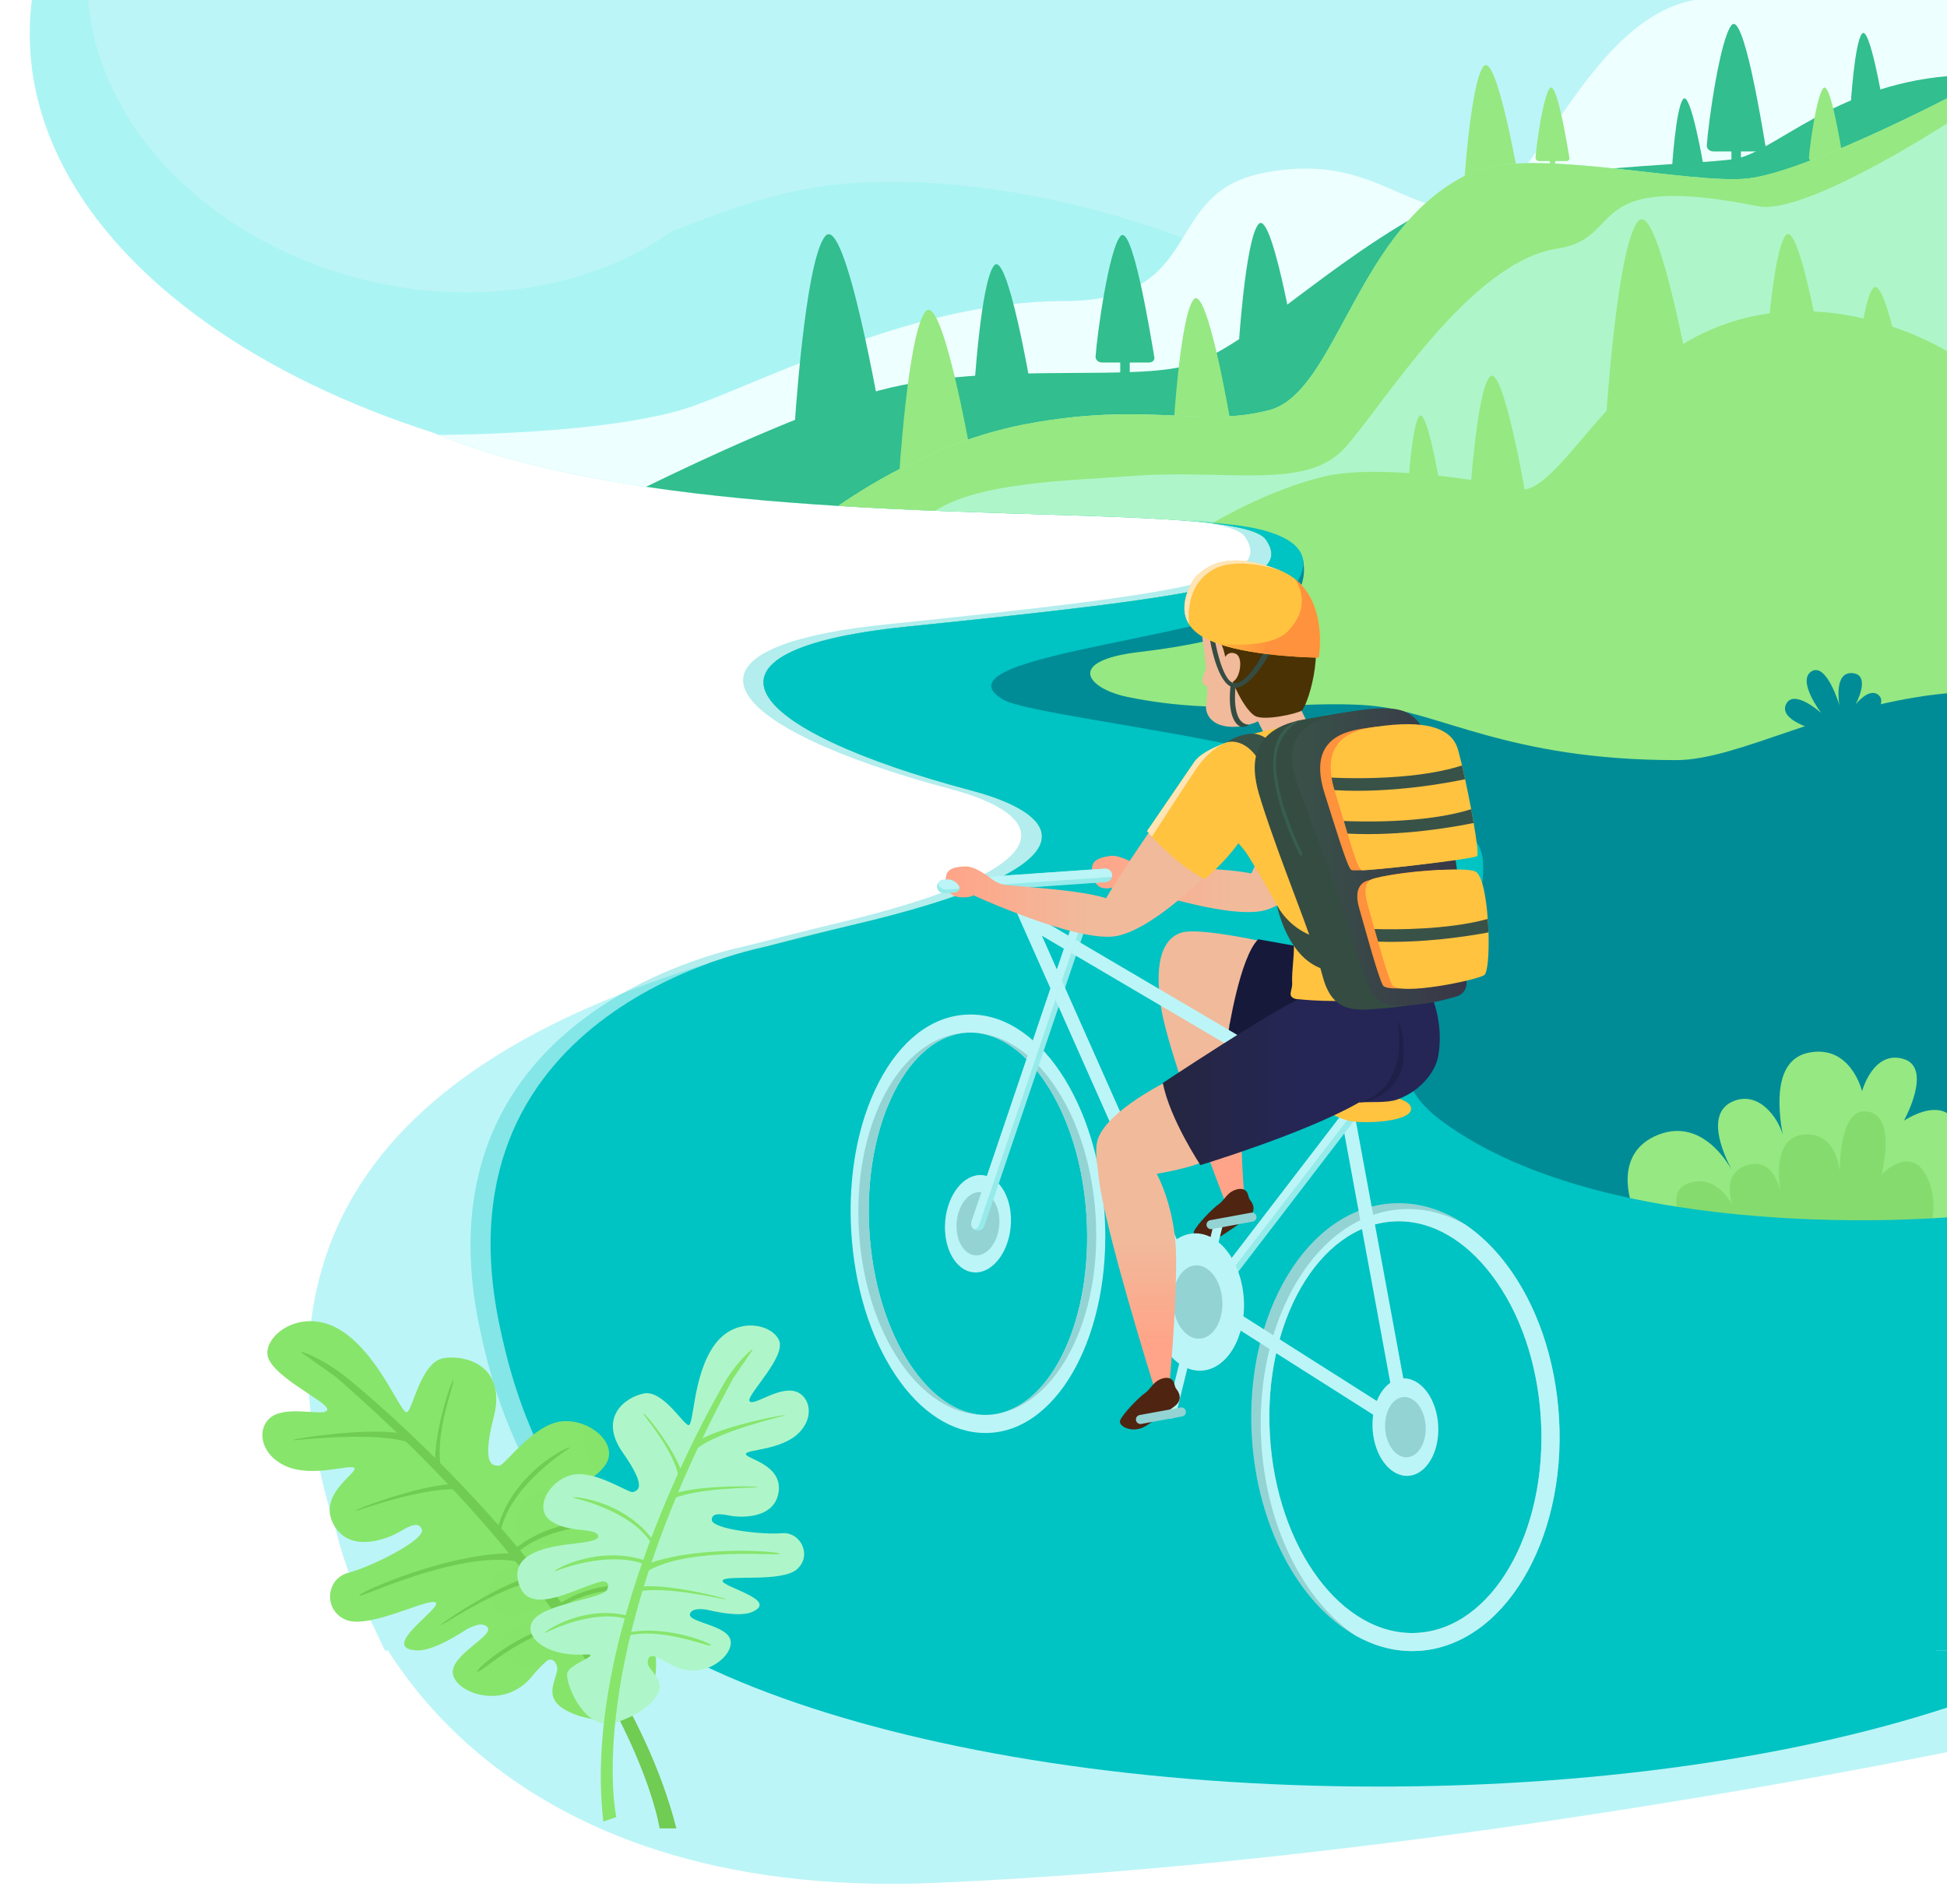<svg width="778" height="761" viewBox="0 0 778 761" fill="none" xmlns="http://www.w3.org/2000/svg">
<rect x="0" y="0" width="778" height="761" fill="#333333" stroke="none"/>
<g clip-path="url(#clip0)">
<path d="M1152.1 -60.7H-705.457V812.707H1152.1V-60.7Z" fill="white"/>
<path d="M863.896 -9H-332.161V761.092H863.896V-9Z" fill="white"/>
<path d="M373.768 752.442C198.095 759.941 139.564 654.51 132.26 600.856V590.309L286.106 452.006H466.69L738.445 600.856L828.301 689.542C749.982 707.384 549.442 744.941 373.768 752.442Z" fill="#BCF5F7"/>
<path d="M550.911 713.957C737.046 713.957 887.938 659.834 887.938 593.071C887.938 526.307 737.046 472.184 550.911 472.184C364.774 472.184 213.879 526.307 213.879 593.071C213.879 659.834 364.774 713.957 550.911 713.957Z" fill="#00C3C3"/>
<path d="M320.965 195C491.664 195 630.044 113.74 630.044 13.5C630.044 -86.74 491.664 -168 320.965 -168C150.265 -168 11.886 -86.74 11.886 13.5C11.886 113.74 150.265 195 320.965 195Z" fill="#ABF4F4"/>
<path d="M778.023 -0.72V659.632H153.843C68.284 484.387 178.137 417.534 283.085 384.963C302.536 378.92 321.823 374.052 339.675 369.899C439.185 346.722 426.013 325.953 388.405 315.969C313.842 296.181 283.044 271.722 322.049 258.12C331.343 254.874 344.598 252.253 362.161 250.453C484.365 237.92 517.421 232.625 505.868 215.689C503.734 212.57 496.122 210.555 484.408 209.146H484.365C456.03 205.759 403.771 205.956 347.203 202.889C317.76 201.302 287.168 198.842 258.176 194.528C227.77 190.017 199.106 183.474 175.387 173.795C25.257 112.592 95.531 -0.72 95.531 -0.72H778.023Z" fill="#BCF5F7"/>
<path d="M487.608 101.29L347.203 202.889C317.76 201.302 287.168 198.842 258.176 194.528C227.77 190.017 199.106 183.474 175.387 173.795C25.257 112.592 95.531 -0.72 95.531 -0.72H126.555C119.209 31.084 117.977 78.345 167.283 96.548C244.532 125.072 272.395 75.154 347.368 72.766C422.36 70.394 487.608 101.29 487.608 101.29Z" fill="#ABF4F4"/>
<path d="M191.954 110C260.994 110 316.961 69.482 316.961 19.5C316.961 -30.482 260.994 -71 191.954 -71C122.914 -71 66.947 -30.482 66.947 19.5C66.947 69.482 122.914 110 191.954 110Z" fill="#BCF5F7"/>
<path d="M778.022 -0.72V216.687L322.049 258.12C331.342 254.874 344.598 252.253 362.161 250.453C484.365 237.92 517.419 232.625 505.868 215.689C503.735 212.57 496.122 210.555 484.407 209.146H484.365C441.299 203.994 342.936 207.115 258.176 194.528C227.77 190.017 199.105 183.474 175.387 173.795C175.387 173.795 245.846 173.795 278.017 161.904C310.188 150.031 367.865 120.311 425.211 120.311C482.539 120.311 463.376 77.525 504.412 69.2C545.467 60.892 559.236 83.462 585.867 84.656C612.479 85.85 634.371 -0.72 684.99 -0.72H778.022Z" fill="#EEFFFF"/>
<path d="M778.023 30.443V574.898C757.517 571.492 710.267 563.684 655.135 554.414C534.942 534.25 377.222 507.295 377.222 504.746C377.222 503.944 372.298 497.223 364.357 486.937C349.234 467.344 323.197 434.773 299.582 405.446C293.879 398.351 288.317 391.452 283.085 384.963C284.726 384.446 286.369 383.946 288.011 383.465C305.778 378.099 323.341 373.696 339.674 369.899C439.186 346.721 426.013 325.953 388.403 315.969C296.072 291.456 270.856 259.812 362.161 250.453C484.365 237.92 517.42 232.625 505.868 215.689C503.734 212.57 496.122 210.555 484.408 209.147H484.365C454 205.509 396.139 205.992 334.934 202.176C309.349 200.589 283.168 198.237 258.176 194.528C281.813 182.993 319.586 165.505 347.367 157.162C390.887 144.076 447.762 152.401 472.672 146.465C497.578 140.511 529.224 104.861 575.568 81.091C604.073 66.471 676.782 66.152 693.197 63.513C708.421 61.088 733.066 34.311 778.023 30.443Z" fill="#32BE8E"/>
<path d="M317.371 172.457C317.371 172.457 321.475 104.712 329.681 94.461C337.887 84.211 352.252 168.891 352.252 168.891" fill="#32BE8E"/>
<path d="M389.184 156.858C389.184 156.858 391.849 112.815 397.186 106.151C402.521 99.486 411.859 154.54 411.859 154.54" fill="#32BE8E"/>
<path d="M494.804 140.368C494.804 140.368 497.468 96.325 502.806 89.66C508.142 82.995 517.479 138.05 517.479 138.05" fill="#32BE8E"/>
<path d="M584.767 77.267C584.767 77.267 587.435 33.224 592.772 26.56C598.106 19.895 607.444 74.95 607.444 74.95" fill="#96E882"/>
<path d="M468.927 170.417C468.927 170.417 471.594 126.373 476.931 119.71C482.265 113.044 491.603 168.099 491.603 168.099" fill="#96E882"/>
<path d="M359.175 191.635C359.175 191.635 362.707 133.355 369.767 124.535C376.827 115.716 389.184 188.566 389.184 188.566" fill="#96E882"/>
<path d="M668.044 68.166C668.044 68.166 669.544 43.369 672.549 39.619C675.552 35.866 680.809 66.861 680.809 66.861" fill="#32BE8E"/>
<path d="M739.511 42.019C739.511 42.019 741.013 17.222 744.018 13.472C747.024 9.719 752.276 40.714 752.276 40.714" fill="#32BE8E"/>
<path d="M447.633 94.461C443.051 100.184 438.431 133.16 437.783 142.456C437.69 143.772 438.896 144.869 440.411 144.869H447.633V150.135H451.438V144.869H459.205C460.479 144.869 461.457 143.895 461.27 142.802C459.534 132.587 452.358 88.559 447.633 94.461Z" fill="#32BE8E"/>
<path d="M619.27 35.277C616.625 38.58 613.958 57.617 613.583 62.984C613.531 63.744 614.225 64.377 615.101 64.377H619.27V67.418H621.466V64.377H625.951C626.684 64.377 627.249 63.815 627.142 63.182C626.141 57.287 621.998 31.87 619.27 35.277Z" fill="#96E882"/>
<path d="M728.528 35.277C725.882 38.58 723.217 57.617 722.841 62.984C722.789 63.744 723.485 64.377 724.359 64.377H728.528V67.418H730.727V64.377H735.211C735.945 64.377 736.507 63.815 736.403 63.182C735.394 57.287 731.254 31.87 728.528 35.277Z" fill="#96E882"/>
<path d="M691.859 10.102C687.276 15.824 682.656 48.8 682.008 58.097C681.916 59.411 683.119 60.508 684.637 60.508H691.859V65.775H695.664V60.508H703.431C704.704 60.508 705.683 59.536 705.496 58.441C703.76 48.228 696.584 4.199 691.859 10.102Z" fill="#32BE8E"/>
<path d="M778.023 39.303V582.937L655.135 554.414L574.029 535.588L364.358 486.937L340.166 481.321C340.166 481.321 319.176 442.474 299.582 405.447C295.602 397.941 291.682 390.49 288.011 383.465C305.778 378.099 323.341 373.695 339.674 369.899C439.186 346.722 426.013 325.953 388.403 315.969C296.072 291.456 270.856 259.812 362.161 250.453C396.877 246.888 424.392 243.928 445.73 241.094H445.752C499.549 233.98 514.137 227.812 505.869 215.689C503.734 212.57 496.122 210.555 484.408 209.146H484.365C460.545 206.295 419.776 205.974 373.754 204.137C361.135 203.62 348.106 202.996 334.934 202.176C348.866 192.532 377.037 175.559 410.727 169.338C458.943 160.424 479.811 171.032 507.181 163.901C534.53 156.768 542.371 88.81 588.863 68.612C611.885 58.61 675.859 73.96 698.716 71.286C721.573 68.612 778.023 39.303 778.023 39.303Z" fill="#AEF6C9"/>
<path d="M778.022 140.368V347.049L408.675 303.763C408.675 303.763 444.747 241.219 445.73 241.094H445.751C499.549 233.98 514.137 227.812 505.868 215.689C503.734 212.57 496.122 210.555 484.406 209.147C484.406 209.147 505.754 196.078 529.047 190.433C549.469 185.484 591.273 191.471 606.416 195.411C621.539 199.351 641.36 151.693 680.804 133.022C729.625 109.913 778.022 140.368 778.022 140.368Z" fill="#96E882"/>
<path d="M778.023 277.052V498.114L776.658 498.06L776.004 498.026L661.886 493.443L488.695 486.472L413.805 321.14L394.313 288.854L372.257 263.966L507.837 229.649C507.837 229.649 519.329 216.242 520.724 223.997C525.381 250.008 481.184 257.46 455.189 260.561C425.214 264.128 434.672 275.268 450.593 278.532C489.721 286.554 519.103 279.602 547.15 281.936C575.177 284.272 602.241 303.758 669.825 303.758C694.961 303.758 731.323 281.385 778.023 277.052Z" fill="#008C97"/>
<path d="M778.023 39.303V49.299C778.023 49.299 721.36 86.168 702.593 82.428C631.039 68.166 650.358 95.055 622.359 99.32C587.236 104.668 552.976 161.722 537.423 178.943C521.87 196.183 490.745 187.269 451.926 190.245C427.776 192.081 391.501 192.532 373.754 204.137C361.136 203.62 348.106 202.996 334.934 202.175C348.866 192.532 377.037 175.559 410.727 169.338C458.943 160.424 479.811 171.032 507.181 163.9C534.53 156.768 542.371 88.81 588.863 68.612C611.885 58.61 675.859 73.96 698.716 71.286C721.573 68.612 778.023 39.303 778.023 39.303Z" fill="#96E882"/>
<path d="M778.023 444.828V495.957C777.3 497.151 776.784 497.864 776.658 498.06C776.646 498.096 776.623 498.114 776.623 498.114L776.004 498.026L652.203 481.766C652.203 481.766 643.954 460.873 662.585 453.492C680.189 446.52 690.755 465.33 691.903 467.433C690.941 465.205 679.542 444.916 693.105 439.871C702.932 436.216 710.473 446.592 712.36 453.492C710.247 441.672 708.996 423.558 722.599 420.706C739.522 417.158 744.064 436.074 744.064 436.074C744.064 436.074 748.468 419.637 760.533 423.149C772.335 426.589 761.198 447.147 760.808 447.788C761.347 447.646 771.211 440.781 778.023 444.828Z" fill="#96E882"/>
<path d="M674.817 493.342C674.817 493.342 663.453 476.79 674.817 472.815C686.179 468.841 692.335 481.766 692.335 481.766C692.335 481.766 687.129 468.53 698.71 465.454C710.288 462.379 712.084 479.399 712.084 479.399C712.084 479.399 706.184 455.525 720.033 453.493C733.88 451.46 735.164 468.172 735.164 468.172C735.164 468.172 734.706 444.113 744.913 444.113C758.503 444.113 751.84 469.385 751.84 469.385C751.84 469.385 763.916 456.581 770.304 471.026C776.681 485.474 767.736 499.737 767.736 499.737" fill="#86DB6E"/>
<path d="M587.168 201.403C587.168 201.403 589.835 157.36 595.171 150.696C600.506 144.03 609.843 199.085 609.843 199.085" fill="#96E882"/>
<path d="M705.518 144.782C705.518 144.782 708.186 100.739 713.522 94.076C718.858 87.41 728.195 142.465 728.195 142.465" fill="#96E882"/>
<path d="M740.394 166.001C740.394 166.001 743.067 121.958 748.399 115.294C753.744 108.628 763.08 163.684 763.08 163.684" fill="#96E882"/>
<path d="M562.688 194.385C562.688 194.385 564.165 170.002 567.12 166.312C570.075 162.621 575.244 193.103 575.244 193.103" fill="#96E882"/>
<path d="M641.54 170.417C641.54 170.417 645.848 99.293 654.464 88.531C663.081 77.77 678.16 166.674 678.16 166.674" fill="#96E882"/>
<path d="M778.023 486.473V659.632H254.996L215.827 578.981C207.99 562.846 202.904 545.858 199.393 528.599C173.746 402.581 303.809 378.9 306.864 378.099C308.342 377.689 333.867 371.252 339.674 369.899C439.186 346.722 426.011 325.953 388.403 315.969C296.073 291.456 270.856 259.812 362.161 250.453C484.365 237.92 517.42 232.625 505.868 215.689C503.735 212.57 496.122 210.555 484.406 209.146C486.275 209.164 532.932 210.449 517.769 233.552C504.021 254.446 369.446 260.865 400.816 279.565C416.369 288.854 590.033 301.992 592.597 344.333C595.161 386.675 534.512 417.23 576.162 448.019C643.954 498.114 778.023 486.473 778.023 486.473Z" fill="#00C3C3"/>
<path opacity="0.3" d="M769.355 486.875V661H246.903L207.778 579.899C199.948 563.674 194.869 546.591 191.36 529.236C165.741 402.514 295.66 378.701 298.716 377.896C300.19 377.484 325.687 371.011 331.487 369.65C430.891 346.344 417.733 325.459 380.164 315.419C287.934 290.769 262.746 258.949 353.95 249.538C476.021 236.935 509.039 231.61 497.501 214.58C495.37 211.443 487.765 209.417 476.062 208C477.927 208.018 524.535 209.31 509.389 232.542C495.656 253.553 361.226 260.008 392.564 278.812C408.1 288.153 581.573 301.364 584.135 343.941C586.696 386.52 526.113 417.245 567.719 448.206C635.436 498.581 769.355 486.875 769.355 486.875Z" fill="#00C3C3"/>
<path d="M724.993 291.509C724.993 291.509 710.576 287.718 713.707 281.387C716.829 275.077 727.727 284.92 727.727 284.92C727.727 284.92 717.854 271.958 723.88 268.281C729.912 264.603 735.038 281.875 735.038 281.875C735.038 281.875 732.492 268.388 740.165 268.998C747.986 269.619 741.449 281.54 741.449 281.54C741.449 281.54 746.45 275.074 750.166 277.418C755.223 280.602 746.45 288.854 746.45 288.854" fill="#008C97"/>
<path d="M494.826 284.683C494.826 284.683 485.911 281.146 488.563 277.302C491.207 273.469 497.251 280.64 497.251 280.64C497.251 280.64 492.18 271.534 496.437 269.62C500.692 267.705 502.268 279.229 502.268 279.229C502.268 279.229 501.976 270.342 506.865 271.315C511.847 272.307 506.437 279.497 506.437 279.497C506.437 279.497 510.312 275.708 512.473 277.5C515.411 279.937 508.929 284.593 508.929 284.593" fill="#008C97"/>
<g opacity="0.32">
<g opacity="0.32">
<g opacity="0.32">
<g opacity="0.32">
<g opacity="0.32">
<g opacity="0.32">
<path opacity="0.32" d="M422.012 504.388C394.187 485.348 371.983 490.074 389.642 525.194C403.41 552.579 470.605 628.635 527.368 659.632H778.023C778.023 659.632 585.86 616.512 422.012 504.388Z" fill="url(#paint0_linear)"/>
</g>
</g>
</g>
</g>
</g>
</g>
<g opacity="0.2">
<g opacity="0.2">
<g opacity="0.2">
<g opacity="0.2">
<g opacity="0.2">
<g opacity="0.2">
<path opacity="0.2" d="M778.023 486.472V615.769C687.73 596.907 627.135 536.961 616.191 512.578C602.787 482.715 485.576 423.808 490.234 392.183C494.891 360.557 550.927 381.469 552.752 352.82C554.579 324.188 438.939 334.457 435.388 319.535C431.84 304.614 448.93 310.853 447.147 296.519C445.361 282.186 377.118 288.104 374.184 276.303C371.229 264.501 384.053 262.487 404.059 261.15C424.063 259.812 446.849 247.228 468.935 246.138C512.289 244 520.374 225.066 520.539 223.053C521.236 225.923 520.498 229.38 517.77 233.553C504.022 254.446 369.446 260.865 400.816 279.566C416.369 288.854 590.033 301.992 592.597 344.334C595.161 386.675 534.51 417.23 576.162 448.019C643.954 498.114 778.023 486.472 778.023 486.472Z" fill="url(#paint1_linear)"/>
</g>
</g>
</g>
</g>
</g>
</g>
<path d="M531.633 688C666.504 688 775.839 673.225 775.839 655C775.839 636.775 666.504 622 531.633 622C396.762 622 287.428 636.775 287.428 655C287.428 673.225 396.762 688 531.633 688Z" fill="#00C3C3"/>
<path d="M260.842 657.269C262.193 659.273 262.806 666.487 261.235 673.385C259.618 672.985 257.96 672.331 256.324 671.36C253.857 669.905 251.675 668.85 249.624 668.091C249.296 668.028 247.222 667.732 247.265 670.726C247.31 673.996 255.145 677.731 250.735 684.206C249.907 685.409 248.882 686.549 247.725 687.561C242.094 688.004 231.117 687.139 224.416 682.372C218.742 678.342 221.012 673.302 222.147 669.441C222.365 668.723 222.54 668.048 222.626 667.416C222.715 666.762 222.691 666.171 222.495 665.643C221.231 662.205 219.005 663.386 218.677 663.598C217.455 664.631 216.209 665.812 214.944 667.183C214.137 668.048 213.309 668.998 212.477 670.032C201.478 683.447 182.513 676.803 181.008 669.103C179.502 661.403 197.66 653.768 194.779 650.265C193.013 648.135 189.215 649.633 186.507 651.109C185.503 651.763 184.522 652.375 183.56 652.966C183.54 652.987 183.496 653.008 183.496 653.008V652.987C176.752 657.1 170.599 659.822 166.255 659.526C151.305 658.556 176.622 642.65 174.133 640.436C171.624 638.22 147.573 651.152 138.342 647.375C129.088 643.6 130.18 630.859 139.149 628.538C148.141 626.239 170.14 615.333 168.569 611.135C166.996 606.916 161.147 611.494 158.289 612.886C158.289 612.886 141.157 622.126 133.671 609.869C126.208 597.593 142.86 588.753 141.637 586.729C140.416 584.704 124.658 590.949 113.701 585.653C102.747 580.38 102.484 568.672 110.035 565.317C117.587 561.964 130.9 566.416 130.769 563.124C130.615 559.854 106.566 549.223 106.806 540.553C107.067 531.883 122.54 521.99 137.512 532.495C152.483 542.98 160.406 565.845 162.74 564.284C165.076 562.723 168.306 544.054 177.451 542.704C186.617 541.354 202.461 546.08 197.29 566.289C192.116 586.517 197.31 585.695 199.493 585.716C201.698 585.716 213.09 569.073 224.505 567.997C228.214 567.639 231.946 568.503 235.11 570.085C241.722 573.419 245.826 579.979 241.789 585.59C240.893 586.834 239.868 587.932 238.754 588.88C234.608 592.55 229.348 594.47 226.054 596.347C224.394 597.297 223.237 598.247 222.955 599.407C222.256 602.36 228.498 601.116 234.652 599.723C236.987 599.196 239.301 598.647 241.221 598.31C241.875 598.183 242.64 598.056 243.491 597.909C251.697 596.539 267.606 594.997 267.366 610.396C267.104 625.817 240.13 619.699 228.868 621.345C228.826 621.345 224.94 622.673 228.28 625.859C231.619 629.086 255.276 622.885 265.381 626.872C275.463 630.859 269.702 645.582 250.126 651.573C249.557 651.742 249.033 651.89 248.489 652.059C248.467 652.059 248.467 652.059 248.444 652.08C242.748 654.485 258.222 653.43 260.842 657.269Z" fill="#87E56C"/>
<path d="M138.26 550.294C138.26 550.294 246.382 636.431 270.26 730.651H263.568C263.568 730.651 252.473 653.304 134.26 550.294C134.26 550.294 125.258 543.877 120.755 540.712C118.337 539.013 128.531 542.558 138.26 550.294Z" fill="#70CC52"/>
<path d="M181.626 593.085C167.268 593.085 136.389 605.294 142.853 603.578C145.651 602.832 171.502 593.541 184.975 595.357" fill="#70CC52"/>
<path d="M211.995 630.092C198.042 633.36 171.004 652.258 176.869 649.115C179.407 647.757 202.267 632.841 215.802 631.539" fill="#70CC52"/>
<path d="M226.817 648.725C206.552 650.931 185.825 670.892 191.69 667.749C194.229 666.39 214.6 648.725 230.625 650.173" fill="#70CC52"/>
<path d="M160.175 572.882C146.127 570.022 111.245 575.898 117.937 575.506C120.833 575.335 150.68 572.024 163.473 576.485" fill="#70CC52"/>
<path d="M173.996 586.154C172.69 572.335 182.245 546.233 181.064 552.612C180.552 555.373 173.339 575.023 176.438 587.825" fill="#70CC52"/>
<path d="M198.549 611.907C204.643 586.419 232.457 575.468 226.92 579.122C223.194 581.583 202.823 595.566 199.913 612.697" fill="#70CC52"/>
<path d="M205.029 619.535C225.416 602.329 254.594 609.202 247.891 609.029C243.378 608.914 218.565 609.076 205.825 621.311" fill="#70CC52"/>
<path d="M223.074 641.268C243.238 627.346 269.192 636.123 263.1 635.389C259.001 634.893 236.375 632.904 223.636 642.956" fill="#70CC52"/>
<path d="M204.438 620.741C175.521 620.741 135.666 639.984 144.946 637.365C148.963 636.23 188.456 618.412 209.305 624.674" fill="#70CC52"/>
<g opacity="0.22">
<g opacity="0.22">
<path opacity="0.22" d="M237.381 586.876C232.316 579.662 232.6 574.051 235.11 570.084C241.722 573.417 245.826 579.978 241.789 585.59C240.893 586.834 239.868 587.93 238.754 588.88C238.34 588.247 237.883 587.572 237.381 586.876Z" fill="#4B8E32"/>
</g>
<g opacity="0.22">
<path opacity="0.22" d="M260.842 657.269C262.193 659.272 262.804 666.486 261.235 673.385C259.618 672.985 257.96 672.331 256.324 671.36C253.857 669.905 251.675 668.85 249.623 668.091C249.296 668.028 247.222 667.732 247.266 670.726C247.31 673.996 255.145 677.731 250.735 684.206C249.908 685.409 248.882 686.549 247.725 687.561C242.094 688.004 231.117 687.139 224.416 682.372C218.742 678.342 221.012 673.302 222.147 669.441C224.263 668.302 225.464 667.542 223.172 667.395H223.129C222.954 667.395 222.802 667.416 222.626 667.416C222.714 666.762 222.692 666.171 222.495 665.643C221.231 662.205 219.005 663.386 218.676 663.598C217.455 664.631 216.209 665.812 214.944 667.183C202.569 665.516 196.939 657.607 202.614 652.586C209.248 646.7 229.369 644.95 231.029 641.553C232.665 638.157 229.261 638.2 229.24 638.2C220.029 640.035 200.956 652.249 196.197 640.393C190.959 627.315 207.045 624.762 212.849 623.792C218.655 622.843 229.261 622.484 227.297 619.615C225.355 616.725 215.708 618.898 208.638 614.13C201.588 609.342 207.655 598.056 216.822 595.736C219.636 595.019 222.866 595.44 226.052 596.347C224.395 597.297 223.237 598.247 222.954 599.406C222.256 602.36 228.496 601.115 234.652 599.723C238.143 601.369 240.741 602.782 241.418 602.529C242.466 602.127 244.518 601.664 243.491 597.909C251.697 596.539 267.606 594.997 267.366 610.396C267.105 625.817 240.13 619.699 228.868 621.345C228.825 621.345 224.94 622.673 228.28 625.859C231.618 629.086 255.275 622.885 265.381 626.872C275.463 630.859 269.701 645.582 250.126 651.573C249.557 651.742 249.033 651.89 248.489 652.058C248.467 652.058 248.467 652.058 248.444 652.08C242.748 654.485 258.222 653.43 260.842 657.269Z" fill="#4B8E32"/>
</g>
</g>
<path d="M234.729 661.133C234.714 661.133 234.706 661.129 234.693 661.129C234.222 661.154 233.773 661.184 233.279 661.207C216.358 661.996 207.529 652.183 214.166 646.307C220.803 640.431 240.935 638.688 242.579 635.278C244.222 631.881 240.809 631.931 240.783 631.931C231.582 633.774 212.513 645.984 207.756 634.114C202.515 621.042 218.609 618.491 224.411 617.528C230.209 616.564 240.806 616.217 238.862 613.337C236.914 610.456 227.254 612.624 220.195 607.852C213.136 603.081 219.202 591.785 228.373 589.456C237.546 587.129 251.296 596.884 252.97 596.254C254.647 595.626 258.918 594.822 248.924 580.61C238.931 566.398 249.802 558.358 257.286 556.869C264.769 555.379 272.793 568.938 275.059 569.499C277.324 570.062 276.697 550.18 285.177 537.918C293.656 525.658 308.558 529.039 311.322 535.68C314.085 542.321 298.608 557.188 299.469 559.771C300.331 562.355 309.319 555.22 316.157 555.728C322.996 556.236 326.261 565.361 319.346 572.486C312.432 579.609 298.388 579.128 298.041 581.033C297.693 582.937 313.2 585.18 311.046 596.735C308.893 608.291 292.894 605.886 292.894 605.886C290.277 605.595 284.392 603.675 284.423 607.366C284.451 611.055 304.696 613.404 312.333 612.713C319.975 612.02 324.587 621.569 318.542 627.048C312.501 632.526 290.063 629.171 288.788 631.575C287.514 633.98 311.809 639.294 300.541 644.181C297.265 645.603 291.687 645.196 285.25 643.895C285.252 643.895 285.262 643.902 285.262 643.902C285.262 643.902 285.227 643.89 285.202 643.884C284.275 643.697 283.333 643.492 282.377 643.27C279.845 642.87 276.455 642.767 275.722 644.903C274.521 648.398 290.843 649.285 291.953 655.663C293.065 662.042 280.354 672.423 267.879 665.081C265.406 663.629 263.223 662.578 261.177 661.818C260.86 661.755 258.785 661.454 258.82 664.464C258.858 667.723 266.694 671.465 262.283 677.948C257.872 684.43 247.341 688.398 243.847 688.815C232.739 690.142 225.796 672.292 226.676 668.59C227.556 664.888 239.852 661.43 234.729 661.133Z" fill="#AEF6C9"/>
<path d="M289.869 551.906C289.869 551.906 231.691 648.458 241.099 727.975L246.278 726.124C246.278 726.124 231.971 663.202 292.967 550.801C292.967 550.801 298.033 543.346 300.581 539.652C301.948 537.667 295.11 543.23 289.869 551.906Z" fill="#87E56C"/>
<path d="M268.975 597.012C280.086 593.041 307.595 593.953 302.085 594.409C299.7 594.608 276.945 594.565 267.057 599.697" fill="#87E56C"/>
<path d="M259.508 624.719C281.886 616.725 318.421 620.596 310.464 621.136C307.02 621.368 271.185 618.499 256.905 629.11" fill="#87E56C"/>
<path d="M256.428 634.047C268.193 632.718 294.706 639.866 289.24 639.057C286.871 638.706 264.767 633.484 253.909 636.22" fill="#87E56C"/>
<path d="M250.472 652.565C266.806 648.669 288.751 658.384 283.284 657.574C280.917 657.224 259.925 649.187 247.953 654.738" fill="#87E56C"/>
<path d="M279.595 575.446C289.619 569.347 318.353 564.252 313.059 565.797C310.767 566.466 286.691 572.155 278.109 579.146" fill="#87E56C"/>
<path d="M272.827 589.539C269.75 578.484 254.631 560.927 257.432 565.538C258.643 567.531 270.039 580.742 271.431 591.507" fill="#87E56C"/>
<path d="M261.448 616.256C249.191 598.217 224.425 597.434 229.792 598.732C233.405 599.605 253.307 604.794 260.629 617.246" fill="#87E56C"/>
<path d="M258.692 623.95C237.825 616.272 217.279 629.661 222.415 627.674C225.871 626.335 245.122 619.6 258.603 625.545" fill="#87E56C"/>
<path d="M251.16 645.759C231.438 640.56 213.95 654.53 218.446 652.277C221.472 650.759 238.393 642.964 251.227 647.221" fill="#87E56C"/>
<path d="M295.303 64.562C329.134 12.086 301.506 -57.44 233.593 -90.727C165.681 -124.015 83.202 -108.459 49.37 -55.983C15.539 -3.507 43.168 66.018 111.08 99.306C178.992 132.593 261.472 117.038 295.303 64.562Z" fill="#BCF5F7"/>
<g opacity="0.32">
<g opacity="0.32">
<g opacity="0.32">
<g opacity="0.32">
<g opacity="0.32">
<g opacity="0.32">
<path opacity="0.32" d="M371.607 526.679C347.037 507.385 327.43 512.174 343.023 547.764C355.181 575.515 414.517 652.589 464.643 684H685.981C685.981 684 516.294 640.303 371.607 526.679Z" fill="url(#paint2_linear)"/>
</g>
</g>
</g>
</g>
</g>
</g>
<g opacity="0.2">
<g opacity="0.2">
<g opacity="0.2">
<g opacity="0.2">
<g opacity="0.2">
<g opacity="0.2">
<path opacity="0.2" d="M685.981 508.524V639.551C606.253 620.436 552.743 559.688 543.079 534.979C531.242 504.716 427.738 445.022 431.851 412.973C435.964 380.924 485.446 402.115 487.058 373.083C488.671 344.068 386.555 354.475 383.42 339.353C380.286 324.233 395.378 330.556 393.802 316.03C392.226 301.505 331.964 307.503 329.373 295.543C326.764 283.584 338.088 281.542 355.753 280.188C373.419 278.833 393.54 266.08 413.044 264.975C451.328 262.808 458.467 243.621 458.612 241.58C459.228 244.489 458.576 247.993 456.166 252.221C444.027 273.394 325.188 279.898 352.891 298.849C366.625 308.262 519.979 321.577 522.244 364.484C524.509 407.391 470.951 438.356 507.731 469.556C567.595 520.321 685.981 508.524 685.981 508.524Z" fill="url(#paint3_linear)"/>
</g>
</g>
</g>
</g>
</g>
</g>
<path d="M471.803 372.776C466.149 374.745 460.478 381.628 464.102 403.452C467.182 421.988 487.493 474.957 489.576 480.395C489.703 480.684 489.758 480.847 489.758 480.847L490.338 480.576L491.225 480.161L497.168 477.378C497.168 477.378 495.574 459.475 495.954 438.319C496.189 425.456 493.327 415.231 491.026 409.161C497.277 413.93 525.342 429.034 525.342 429.034L523.495 383.615C523.495 383.615 516.537 380.797 508.547 378.177L509.29 377.274C509.29 377.274 507.677 376.894 505.122 376.353C498.311 374.895 484.698 372.21 476.627 372.21C474.609 372.21 472.935 372.378 471.803 372.776Z" fill="url(#paint4_linear)"/>
<g opacity="0.37">
<g opacity="0.37">
<g opacity="0.37">
<g opacity="0.37">
<g opacity="0.37">
<g opacity="0.37">
<path opacity="0.37" d="M467.418 395.178C468.39 415.081 488.906 472.537 491.225 480.161C491.352 480.612 491.425 480.847 491.425 480.847L490.338 480.576L489.576 480.395C487.493 474.958 467.182 421.988 464.102 403.452C460.478 381.628 466.149 374.745 471.803 372.776C477.455 370.789 496.607 374.528 505.122 376.353C503.89 378.936 502.622 381.249 502.622 381.249C502.622 381.249 481.315 374.926 475.426 377.635C469.555 380.345 466.965 385.908 467.418 395.178Z" fill="url(#paint5_linear)"/>
</g>
</g>
</g>
</g>
</g>
</g>
<path d="M490.7 413.221C490.7 413.221 495.318 382.593 502.791 375.354L566.736 386.841L516.705 419.683L490.7 413.221Z" fill="#17193A"/>
<path d="M398.332 564.999C397.643 565.125 396.954 565.234 396.266 565.288H396.176C395.85 565.343 395.542 565.36 395.215 565.378H395.034C394.508 565.414 393.983 565.432 393.458 565.432H393.313C393.113 565.432 392.932 565.432 392.733 565.414C382.37 564.98 372.169 557.971 363.816 545.487C354.412 531.415 348.578 512.264 347.364 491.542C346.169 470.802 349.756 451.11 357.474 436.061C364.867 421.627 375.14 413.334 386.355 412.684C386.569 412.668 386.783 412.673 386.997 412.668C387.296 412.661 387.595 412.652 387.894 412.653C388.519 412.657 389.142 412.678 389.767 412.729C389.772 412.729 389.78 412.729 389.787 412.731C399.834 413.551 409.652 420.483 417.736 432.575C422.447 439.603 426.253 447.913 429.043 457.054C431.833 466.195 433.59 476.168 434.188 486.538C436.525 526.717 420.708 560.771 398.44 564.981C398.405 564.999 398.368 564.999 398.332 564.999ZM441.436 486.105C440.149 464.118 433.881 443.685 423.77 428.564C413.28 412.864 399.781 404.663 385.939 405.476C372.042 406.271 359.648 415.954 351.024 432.773C342.726 448.942 338.867 469.972 340.135 491.958C341.404 513.944 347.691 534.377 357.801 549.498C367.82 564.493 380.54 572.659 393.766 572.659C394.382 572.659 395.016 572.641 395.632 572.605C423.553 570.997 444.099 532.191 441.436 486.105Z" fill="#BCF5F7"/>
<path d="M386.997 412.668C387.296 412.66 387.595 412.652 387.894 412.653C387.852 412.653 387.81 412.648 387.768 412.648C387.511 412.648 387.254 412.662 386.997 412.668ZM389.787 412.731C389.78 412.731 389.772 412.731 389.767 412.729C389.772 412.731 389.78 412.731 389.787 412.731ZM353.379 437.633C345.625 452.411 342.02 471.615 343.197 491.704C344.393 511.794 350.245 530.457 359.703 544.277C368.925 557.754 380.575 565.198 392.733 565.414C382.369 564.98 372.168 557.971 363.816 545.487C354.412 531.414 348.578 512.264 347.364 491.542C346.169 470.802 349.756 451.11 357.474 436.061C364.867 421.626 375.14 413.334 386.356 412.684C386.569 412.668 386.783 412.673 386.997 412.668C386.662 412.675 386.328 412.665 385.993 412.684C373.002 413.424 361.424 422.277 353.379 437.633ZM437.83 486.375C436.634 466.286 430.782 447.605 421.324 433.803C412.484 420.866 401.372 413.522 389.787 412.731C399.834 413.552 409.652 420.483 417.737 432.575C422.448 439.602 426.252 447.913 429.042 457.054C431.833 466.195 433.591 476.168 434.188 486.538C436.526 526.717 420.708 560.771 398.44 564.98C422.774 560.771 440.203 526.609 437.83 486.375ZM387.894 412.653C388.519 412.657 389.142 412.678 389.767 412.729C389.142 412.687 388.519 412.657 387.894 412.653Z" fill="#94D3D3"/>
<path d="M566.345 652.529C536.431 654.263 510.05 618.763 507.423 573.436C504.796 528.108 526.955 489.826 556.814 488.109C557.503 488.055 558.192 488.037 558.898 488.037C572.36 488.037 585.478 495.589 596.023 509.464C607.455 524.477 614.45 544.981 615.736 567.185C618.363 612.531 596.204 650.813 566.345 652.529ZM622.983 566.769C621.606 543.138 614.087 521.243 601.802 505.091C596.856 498.606 591.384 493.349 585.55 489.392C585.532 489.375 585.514 489.375 585.496 489.356C576.436 483.25 566.508 480.305 556.398 480.883C522.534 482.834 497.331 524.549 500.194 573.851C502.314 610.309 519.182 640.877 541.522 653.523C548.661 657.587 556.362 659.809 564.297 659.809C565.113 659.809 565.946 659.791 566.761 659.737C600.625 657.786 625.828 616.09 622.983 566.769Z" fill="#94D3D3"/>
<path d="M566.345 652.529C536.431 654.263 510.05 618.764 507.423 573.436C504.796 528.108 526.955 489.826 556.814 488.11C557.503 488.055 558.191 488.037 558.898 488.037C572.36 488.037 585.478 495.589 596.023 509.464C607.455 524.477 614.449 544.981 615.735 567.185C618.363 612.531 596.204 650.813 566.345 652.529ZM622.983 566.769C621.606 543.139 614.086 521.243 601.802 505.092C596.856 498.606 591.384 493.349 585.55 489.392C585.532 489.375 585.514 489.375 585.495 489.356C577.488 484.858 568.917 482.744 560.202 483.232C526.339 485.183 501.136 526.897 503.981 576.2C505.974 610.562 521.084 639.702 541.522 653.523C548.661 657.587 556.361 659.81 564.297 659.81C565.113 659.81 565.946 659.791 566.761 659.737C600.625 657.786 625.828 616.09 622.983 566.769Z" fill="#BCF5F7"/>
<path d="M492.557 475.966C492.557 475.966 495.258 474.432 497.204 475.455C499.152 476.475 498.449 478.266 499.627 479.695C500.806 481.126 502.138 484.089 498.705 486.592C495.273 489.096 488.558 493.626 487.127 494.469C481.981 497.506 476.217 494.444 477.084 492.144C478.08 489.5 484.756 482.734 486.92 481.28C489.031 479.861 490.129 477.141 492.557 475.966Z" fill="#4F2411"/>
<path d="M478.844 514.604L557.779 564.694L535.545 444.087L416.346 373.953L478.844 514.604ZM565.381 575.938L474.541 518.299L474.207 517.549L404.509 360.698L540.443 440.674L565.381 575.938Z" fill="#BCF5F7"/>
<path d="M541.404 447.439L484.268 521.966L479.956 518.677L481.858 516.202L535.706 445.962L538.58 447.269L541.404 447.439Z" fill="#96EAEA"/>
<path d="M538.581 447.27L484.269 518.046L481.858 516.203L535.707 445.962L538.581 447.27Z" fill="#BCF5F7"/>
<path d="M574.689 569.56C575.312 580.315 569.949 589.372 562.709 589.789C555.469 590.206 549.095 581.825 548.472 571.072C547.847 560.318 553.212 551.261 560.452 550.844C567.692 550.427 574.066 558.805 574.689 569.56Z" fill="#BCF5F7"/>
<path d="M403.862 490.208C402.895 500.936 396.254 509.108 389.032 508.461C381.809 507.813 376.739 498.591 377.706 487.863C378.674 477.133 385.312 468.962 392.536 469.609C399.759 470.255 404.83 479.478 403.862 490.208Z" fill="#BCF5F7"/>
<path d="M399.288 489.797C398.659 496.772 394.341 502.087 389.645 501.665C384.949 501.243 381.651 495.247 382.282 488.272C382.91 481.297 387.227 475.982 391.924 476.403C396.619 476.826 399.916 482.822 399.288 489.797Z" fill="#94D3D3"/>
<path d="M497.033 519.254C497.912 534.4 490.358 547.155 480.16 547.744C469.964 548.331 460.984 536.528 460.107 521.382C459.228 506.237 466.782 493.481 476.979 492.893C487.176 492.306 496.154 504.107 497.033 519.254Z" fill="#BCF5F7"/>
<path d="M468.096 566.841C467.953 566.841 467.806 566.825 467.661 566.79C466.69 566.551 466.096 565.572 466.335 564.603L485.133 488.6C485.372 487.631 486.358 487.035 487.326 487.279C488.297 487.517 488.893 488.497 488.652 489.465L469.854 565.467C469.649 566.29 468.91 566.841 468.096 566.841Z" fill="#BCF5F7"/>
<path d="M435.474 365.567L393.349 489.898C392.969 491.036 391.918 491.741 390.777 491.741C390.486 491.741 390.196 491.705 389.907 491.596C389.69 491.524 389.508 491.434 389.327 491.307C388.294 490.675 387.805 489.375 388.204 488.164L430.329 363.833C430.637 362.93 431.379 362.28 432.249 362.081C432.72 361.936 433.264 361.954 433.771 362.135C435.203 362.604 435.964 364.14 435.474 365.567Z" fill="#96EAEA"/>
<path d="M433.373 365.224L391.248 489.555C390.939 490.458 390.196 491.108 389.327 491.307C388.294 490.675 387.805 489.375 388.204 488.164L430.329 363.833C430.637 362.93 431.38 362.28 432.249 362.081C433.282 362.731 433.771 364.032 433.373 365.224Z" fill="#BCF5F7"/>
<path d="M488.432 519.75C488.901 527.839 484.866 534.654 479.42 534.967C473.973 535.281 469.178 528.978 468.708 520.886C468.239 512.796 472.274 505.983 477.72 505.669C483.167 505.354 487.963 511.66 488.432 519.75Z" fill="#94D3D3"/>
<path d="M541.039 443.737L534.646 440.335L549.292 412.978L555.686 416.38L541.039 443.737Z" fill="#6A2F32"/>
<path d="M569.682 569.849C570.069 576.495 566.753 582.092 562.279 582.35C557.804 582.609 553.863 577.429 553.479 570.782C553.093 564.136 556.409 558.539 560.882 558.281C565.358 558.022 569.296 563.202 569.682 569.849Z" fill="#94D3D3"/>
<path d="M468.396 431.003C467.889 431.292 467.363 431.599 466.819 431.924C466.819 431.924 460.985 434.724 454.571 438.988C448.157 443.233 441.182 448.925 438.863 454.723C437.232 458.843 438.428 464.894 439.026 470.459C441.091 490.169 460.732 552.931 460.732 552.931C460.732 552.931 461.076 553.4 460.732 555.334C460.623 556.002 460.261 556.598 459.772 557.176C458.883 558.278 457.598 559.254 456.891 560.302C456.021 561.548 453.865 565.486 454.009 566.046C454.173 566.625 462.435 565.721 463.902 564.24C465.37 562.776 470.099 560.753 470.588 558.043C471.077 555.334 467.236 553.689 467.381 552.082C467.381 552.082 470.081 524.025 469.972 502.852C469.9 485.49 464.265 473.006 462.235 469.086C465.37 468.544 471.349 467.405 476.585 465.816C484.068 463.558 512.823 449.556 512.823 449.556L474.918 427.335C474.918 427.335 472.201 428.781 468.396 431.003Z" fill="url(#paint6_linear)"/>
<g opacity="0.37">
<g opacity="0.37">
<g opacity="0.37">
<g opacity="0.37">
<g opacity="0.37">
<g opacity="0.37">
<path opacity="0.37" d="M452.542 512.029C456.456 527.999 462.96 557.646 462.96 557.646L459.772 557.177C460.261 556.598 460.623 556.002 460.732 555.334C461.076 553.4 460.732 552.931 460.732 552.931C460.732 552.931 441.091 490.17 439.026 470.459C438.428 464.894 437.232 458.843 438.863 454.723C441.182 448.925 448.157 443.233 454.571 438.988C460.985 434.724 466.819 431.924 466.819 431.924C467.363 431.599 467.888 431.292 468.396 431.003L469.296 437.438C469.296 437.438 444.563 450.126 443.628 457.912C442.119 470.495 448.61 496.077 452.542 512.029Z" fill="url(#paint7_linear)"/>
</g>
</g>
</g>
</g>
</g>
</g>
<path d="M537.86 447.611C527.967 444.485 518.944 436.428 518.944 436.428L526.463 435.47L546.448 432.923L559.113 439.083C559.113 439.083 562.428 440.131 563.388 441.649C563.425 441.685 563.461 441.739 563.479 441.775C567.121 448.352 543.93 449.525 537.86 447.611Z" fill="#FFC340"/>
<g opacity="0.6">
<g opacity="0.6">
<g opacity="0.6">
<g opacity="0.6">
<g opacity="0.6">
<path opacity="0.6" d="M563.389 441.649C557.392 443.998 544.999 444.052 540.723 442.95C535.668 441.667 530.215 438.181 526.464 435.471L546.448 432.924L559.114 439.084C559.114 439.084 562.429 440.131 563.389 441.649Z" fill="url(#paint8_linear)"/>
</g>
</g>
</g>
</g>
</g>
<path d="M518.963 399.324C506.896 404.742 464.644 432.78 464.644 432.78C467.491 447.268 479.682 465.597 479.682 465.597C479.682 465.597 521.464 452.96 543.079 440.567C547.428 440.205 554.282 440.867 558.377 439.369C568.215 435.756 573.754 427.794 574.732 421.904C577.558 405.049 569.405 392.691 569.405 392.691C552.192 397.21 518.963 399.324 518.963 399.324Z" fill="url(#paint9_linear)"/>
<path d="M500.031 349.037V349.055C490.229 347.032 472.056 346.652 458.703 346.689H458.54C455.623 346.689 455.043 346.201 453.974 345.496C453.086 344.9 447.252 341.648 444.027 342.009C442.505 342.19 441.236 342.443 440.222 342.768C437.541 343.599 436.471 344.954 436.363 346.706C436.217 349.109 436.454 352.379 439.244 354.294C442.034 356.209 448.284 353.843 447.832 353.083C449.372 353.589 452.651 354.602 454.626 355.198C467.309 359.226 486.37 364.501 498.745 364.501C501.498 364.501 503.927 364.248 505.865 363.652C524.002 358.142 549.64 322.66 549.64 322.66L521.882 308.262C521.882 308.262 507.477 333.121 500.031 349.037Z" fill="url(#paint10_linear)"/>
<g opacity="0.37">
<g opacity="0.37">
<g opacity="0.37">
<g opacity="0.37">
<g opacity="0.37">
<g opacity="0.37">
<path opacity="0.37" d="M500.031 349.055C499.505 350.175 499.451 351.819 499.451 351.819C494.415 350.808 457.615 349.796 454.735 349.001C451.836 348.224 452.071 347.194 448.665 345.008C445.44 342.912 440.693 342.786 440.222 342.768C441.236 342.443 442.505 342.19 444.026 342.009C447.252 341.648 453.086 344.9 453.974 345.496C455.043 346.201 455.623 346.689 458.54 346.689H458.703C472.056 346.652 490.229 347.032 500.031 349.055Z" fill="url(#paint11_linear)"/>
</g>
</g>
</g>
</g>
</g>
</g>
<path d="M527.175 295.023L511.051 324.393C511.051 324.393 521.754 335.342 535.35 340.981C535.35 340.981 554.644 322.62 552.396 308.923C550.149 295.225 541.476 283.953 527.175 295.023Z" fill="#FFB63C"/>
<path d="M501.231 285.147C501.231 285.147 504.86 293.134 507.69 297.876C509.775 301.37 522.529 301.661 524.673 298.501C526.814 295.341 516.405 277.048 516.405 277.048" fill="#F1BA9B"/>
<path d="M543.21 440.556L543.079 440.567C563.661 434.695 558.787 409.096 558.461 407.813C561.292 413.28 560.893 418.21 560.838 422.653C560.722 432.002 552.553 439.75 543.21 440.556Z" fill="#1E2049"/>
<path d="M444.371 349.633C444.389 349.904 444.371 350.175 444.299 350.428C444.045 351.566 443.066 352.433 441.853 352.524L384.073 356.534H383.873C382.46 356.534 381.264 355.451 381.173 354.023C381.065 352.524 382.188 351.223 383.692 351.133L384.163 351.097L441.472 347.122C442.994 347.013 444.262 348.134 444.371 349.633Z" fill="#96EAEA"/>
<path d="M444.371 349.633C444.389 349.904 444.371 350.175 444.299 350.428L386.99 354.384C386.935 354.403 386.863 354.403 386.809 354.403C385.395 354.403 384.2 353.301 384.091 351.873C384.073 351.603 384.091 351.35 384.164 351.097L441.472 347.122C442.994 347.013 444.262 348.134 444.371 349.633Z" fill="#BCF5F7"/>
<path d="M441.979 358.937C432.177 355.884 415.78 354.963 402.408 353.716C399.908 353.5 397.589 352.452 395.705 350.825C394.889 350.139 389.453 346.255 386.228 346.255C385.449 346.255 384.743 346.273 384.09 346.345C380.068 346.652 378.437 347.971 378.075 350.031C377.659 352.433 377.55 355.053 380.105 357.275C382.659 359.497 389.109 358.485 388.747 357.69C399.346 362.442 422.447 372.053 437.576 374.005C440.983 374.456 443.991 374.492 446.364 374.022C459.246 371.439 477.075 354.909 486.841 344.972C491.189 340.546 493.925 337.438 493.925 337.438L467.689 320.438C467.689 320.438 450.93 343.798 441.979 358.937Z" fill="url(#paint12_linear)"/>
<g opacity="0.2">
<g opacity="0.2">
<g opacity="0.2">
<g opacity="0.2">
<g opacity="0.2">
<path opacity="0.2" d="M486.841 344.972C477.075 354.909 459.247 371.439 446.364 374.022C443.991 374.492 440.983 374.456 437.576 374.005C437.722 373.986 437.884 373.968 438.047 373.95C456.619 372.125 479.267 346.255 479.267 346.255L486.841 344.972Z" fill="url(#paint13_linear)"/>
</g>
</g>
</g>
</g>
</g>
<g opacity="0.37">
<g opacity="0.37">
<g opacity="0.37">
<g opacity="0.37">
<g opacity="0.37">
<g opacity="0.37">
<path opacity="0.37" d="M441.979 358.937L440.837 361.412C431.779 358.323 412.681 357.347 401.955 355.162C391.229 352.975 394.98 351.892 390.631 349.399C388.475 348.17 386.192 347.158 384.09 346.345C384.743 346.273 385.449 346.255 386.228 346.255C389.453 346.255 394.889 350.139 395.705 350.825C397.589 352.452 399.908 353.5 402.409 353.716C415.78 354.963 432.178 355.884 441.979 358.937Z" fill="url(#paint14_linear)"/>
</g>
</g>
</g>
</g>
</g>
</g>
<path d="M570.295 391.438C570.186 392.251 569.406 392.685 569.406 392.685C564.624 395.72 558.391 397.563 551.959 398.647C551.904 398.647 551.832 398.665 551.759 398.682C551.071 398.791 550.364 398.9 549.676 398.99H549.64C534.474 401.104 518.965 399.315 518.965 399.315C518.965 399.315 516.591 399.423 515.83 397.888C515.359 396.912 516.41 394.69 516.338 393.227C516.011 387.5 517.733 379.099 516.7 375.685C514.29 367.681 502.695 348.387 499.035 342.407C498.31 341.215 497.513 340.094 496.624 339.028C496.063 338.342 495.465 337.656 494.867 336.951C489.087 345.027 481.351 351.35 481.351 351.35C471.748 346.219 463.794 338.179 460.279 334.331C459.047 332.958 458.358 332.127 458.358 332.127L477.256 304.468C477.256 304.45 477.274 304.45 477.292 304.432C479.032 301.758 483.633 299.193 489.54 296.898C489.577 296.88 489.594 296.863 489.631 296.844C503.872 291.388 525.632 287.576 533.659 288.209C534.836 288.299 535.96 288.461 537.029 288.678C545.273 290.322 552.212 295.778 556.398 303.041C573.284 332.524 571.346 373.138 569.987 387.445C569.824 389.198 570.403 390.553 570.295 391.438Z" fill="#FFC340"/>
<path d="M489.54 296.898C489.504 296.934 489.45 296.952 489.395 296.971C486.713 298.054 482.639 301.019 479.223 305.521C476.837 308.664 460.278 334.331 460.278 334.331C459.047 332.958 458.358 332.127 458.358 332.127L477.256 304.468C477.256 304.45 477.273 304.45 477.292 304.432C479.032 301.758 483.633 299.193 489.54 296.898Z" fill="#FFE5B6"/>
<path d="M480.687 256.711C480.687 256.711 483.328 273.959 482.044 280.883C480.759 287.808 488.175 293.223 500.992 288.982C500.992 288.982 513.938 283.974 518.991 276.529C525.692 266.658 530.134 245.843 512.619 237.281C498.43 230.345 477.821 241.12 480.687 256.711Z" fill="#F1BA9B"/>
<path d="M482.281 266.336C482.281 266.336 480.19 270.83 480.416 272.573C480.643 274.316 484.243 274.39 484.243 274.39" fill="#F1BA9B"/>
<path d="M523.2 245.018C520.091 237.785 514.613 234.553 508.977 233.422V233.421C508.977 233.421 508.908 233.406 508.788 233.383C507.42 233.119 506.045 232.979 504.692 232.934C498.33 232.638 486.095 233.724 476.394 244.566C476.394 244.566 473.562 252.513 487.73 256.668C488.461 258.222 489.09 260.039 489.53 262.18C491.945 273.923 497.808 283.931 501.457 286.08C505.106 288.228 518.132 285.22 520.094 284.014C522.056 282.812 529.994 260.825 523.2 245.018Z" fill="#4A3204"/>
<path d="M488.839 263.83C488.839 263.83 490.325 259.571 493.87 261.315C497.416 263.056 494.965 273.997 491.154 272.417" fill="#F1BA9B"/>
<path d="M483.559 256.02C483.559 256.02 485.964 270.991 491.441 274.187C498.444 278.273 507.729 260.395 507.729 260.395L505.348 259.955C505.348 259.955 498.581 273.82 492.988 272.946C488.196 272.196 485.308 255.165 485.308 255.165" fill="#354C43"/>
<path d="M493.77 273.954C493.77 273.954 491.634 289.238 498.963 289.588C498.963 289.588 498.503 290.481 496.45 290.481C494.235 290.481 490.151 286.542 491.805 273.238" fill="#354C43"/>
<path d="M526.973 262.808C526.973 262.808 501.969 262.609 486.533 257.189C486.478 257.171 486.46 257.153 486.46 257.153C483.869 256.25 481.568 255.184 479.684 253.955C477.618 252.6 476.151 251.101 475.154 249.529C469.791 241.11 477.6 230.704 477.6 230.704C482.365 225.953 490.863 219.973 511.047 227.76C511.21 227.832 511.373 227.886 511.536 227.976C511.627 228.013 511.681 228.03 511.717 228.03L511.735 228.048C513.928 228.952 515.812 230.09 517.442 231.373V231.391C530.724 241.833 526.973 262.808 526.973 262.808Z" fill="#FFC340"/>
<path d="M514.6 252.299C507.345 259.865 486.461 257.153 486.461 257.153C486.461 257.153 486.479 257.171 486.533 257.189C501.97 262.609 526.973 262.808 526.973 262.808C526.973 262.808 530.724 241.833 517.443 231.391C520.858 236.764 522.306 244.261 514.6 252.299Z" fill="url(#paint15_linear)"/>
<path d="M511.536 227.976C509.598 227.29 494.46 222.385 484.993 227.488C472.694 234.119 475.154 249.529 475.154 249.529C469.791 241.11 477.6 230.704 477.6 230.704C482.365 225.953 490.863 219.973 511.047 227.76C511.21 227.832 511.374 227.886 511.536 227.976Z" fill="#FFE5B6"/>
<path d="M383.402 355.143C383.33 355.902 382.587 356.372 381.88 356.661L377.332 356.968H377.133C375.72 356.968 374.524 355.884 374.434 354.457C374.397 353.879 374.524 353.336 374.813 352.885C375.248 352.145 376.028 351.62 376.951 351.566L378.238 351.476C380.014 351.35 381.753 352.108 382.786 353.517C383.076 353.897 383.275 354.258 383.366 354.602C383.42 354.8 383.438 354.981 383.402 355.143Z" fill="#96EAEA"/>
<path d="M383.402 355.143L378.238 355.486H377.984C376.426 355.486 375.086 354.384 374.814 352.885C375.249 352.145 376.028 351.62 376.952 351.566L378.238 351.476C380.014 351.35 381.754 352.108 382.786 353.517C383.076 353.897 383.276 354.258 383.366 354.602C383.42 354.8 383.438 354.98 383.402 355.143Z" fill="#BCF5F7"/>
<g opacity="0.31">
<g opacity="0.31">
<g opacity="0.31">
<g opacity="0.31">
<g opacity="0.31">
<path opacity="0.31" d="M549.638 398.995C534.473 401.109 518.963 399.32 518.963 399.32C518.963 399.32 516.589 399.428 515.829 397.893C515.357 396.917 516.408 394.696 516.336 393.232C516.01 387.505 517.731 379.105 516.698 375.69C514.288 367.687 502.692 348.392 499.032 342.412C498.308 341.22 497.511 340.099 496.623 339.034C496.061 338.347 495.463 337.661 494.865 336.957C494.865 336.957 498.906 331.79 500.681 328.935C500.681 328.935 515.883 353.324 521.627 367.326C527.352 381.326 522.677 393.521 523.728 395.779C524.707 397.839 541.811 399.718 549.638 398.995Z" fill="url(#paint16_linear)"/>
</g>
</g>
</g>
</g>
</g>
<path d="M463.069 551.471C463.069 551.471 465.771 549.937 467.716 550.959C469.665 551.98 468.961 553.77 470.139 555.199C471.319 556.63 472.651 559.593 469.217 562.097C465.785 564.601 459.07 569.13 457.639 569.974C452.493 573.011 446.73 569.949 447.596 567.649C448.593 565.003 455.27 558.238 457.433 556.783C459.544 555.366 460.642 552.644 463.069 551.471Z" fill="#4F2411"/>
<path d="M455.713 569.063C454.854 569.063 454.092 568.454 453.933 567.584C453.752 566.602 454.401 565.659 455.386 565.48L471.745 562.478C472.731 562.29 473.673 562.948 473.854 563.929C474.034 564.909 473.383 565.853 472.4 566.031L456.042 569.032C455.932 569.054 455.821 569.063 455.713 569.063Z" fill="#94D3D3"/>
<path d="M483.918 491.208C483.059 491.208 482.3 490.599 482.139 489.728C481.958 488.748 482.608 487.804 483.592 487.626L499.951 484.625C500.938 484.437 501.879 485.092 502.06 486.073C502.24 487.055 501.591 487.998 500.605 488.177L484.248 491.177C484.137 491.199 484.027 491.208 483.918 491.208Z" fill="#94D3D3"/>
<path d="M423.014 402.343L421.755 399.51L424.328 391.919L425.587 394.751L423.014 402.343Z" fill="#BCF5F7"/>
<path d="M429.926 381.943L428.076 380.856L429.855 375.61L431.704 376.697L429.926 381.943Z" fill="#BCF5F7"/>
<path d="M490.094 296.692C490.094 296.692 499.302 293.279 505.782 309.327L514.131 307.043C514.131 307.043 510.05 294.204 501.12 293.192C501.12 293.192 495.953 292.774 490.094 296.692Z" fill="#395248"/>
<path d="M581.181 393.774C581.181 396.285 579.423 398.453 576.85 399.085C571.288 400.44 560.671 402.608 547.209 403.367C538.367 403.872 531.735 402.409 528.51 390.124C524.162 373.594 512.204 346.17 504.014 320.389C501.351 312.024 495.734 293.669 518.038 288.159C518.056 288.159 518.056 288.141 518.074 288.141C518.745 287.979 519.451 287.816 520.194 287.69C520.213 287.671 520.23 287.671 520.23 287.671C520.611 287.599 521.009 287.527 521.408 287.454C523.89 287.039 526.39 286.551 528.855 286.136C531.391 285.702 533.892 285.287 536.338 284.907C542.788 283.914 551.938 282.812 557.337 285.54C563.896 288.882 566.251 296.813 568.371 304.039C575.963 329.801 581.126 371.155 581.181 393.774Z" fill="#354C43"/>
<path d="M541.174 284.133C538.728 284.513 536.228 284.928 533.691 285.359C512.226 291.312 514.687 304.112 519.83 317.393C530.602 345.194 539.569 370.687 544.327 387.11C548.835 402.666 554.267 402.249 563.092 401.743C570.213 401.346 576.636 399.788 581.688 398.31C584.261 397.678 586.018 395.51 586.018 392.997C585.964 370.38 580.8 329.027 573.208 303.263C571.088 296.039 568.732 288.107 562.174 284.765C559.639 283.484 556.28 283.047 552.759 283.047C548.781 283.049 544.597 283.606 541.174 284.133Z" fill="url(#paint17_linear)"/>
<path d="M546.909 351.826C546.909 351.826 540.155 352.645 543.079 362.807C546.005 372.969 550.546 389.908 552.578 393.745C554.61 397.584 587.52 391.689 589.487 389.796C592.434 386.96 591.525 352.081 586.018 348.58C584.983 347.923 581.999 347.628 578.062 347.628C568.6 347.628 553.625 349.333 546.909 351.826Z" fill="url(#paint18_linear)"/>
<path d="M593.194 389.582C591.219 391.479 558.878 398.272 556.286 393.539C555.018 391.208 552.826 383.927 550.67 376.304C550.181 374.623 549.709 372.926 549.239 371.263C548.369 368.156 547.535 365.157 546.792 362.591C543.857 352.438 547.136 351.517 549.982 350.831C559.838 348.428 586.201 346.133 589.734 348.374C592.306 349.999 593.865 358.418 594.498 367.234C594.625 369.023 594.734 370.847 594.789 372.618C595.042 380.874 594.498 388.335 593.194 389.582Z" fill="#FFC340"/>
<path d="M510.265 361.822C510.265 361.822 514.442 383.991 530.076 387.649L526.753 374.736C526.753 374.736 516.438 372.772 510.265 361.822Z" fill="#354C43"/>
<path d="M545.642 290.997C538.026 292.14 522.252 294.835 529.276 317.02C533.652 330.838 538.303 346.334 539.89 347.628C541.475 348.919 584.546 343.747 586.017 342.481C587.491 341.216 581.403 303.103 579.296 298.336C577.059 293.275 570.265 289.946 558.419 289.946C554.671 289.946 550.419 290.279 545.642 290.997Z" fill="url(#paint19_linear)"/>
<path d="M590.24 342.105C588.773 343.369 546.122 348.139 544.147 347.759C542.915 347.542 540.867 341.183 538.457 333.126C537.986 331.5 537.48 329.82 536.972 328.085C535.848 324.31 534.689 320.371 533.512 316.65C533.421 316.343 533.33 316.053 533.239 315.764C532.696 313.958 532.315 312.296 532.08 310.742C529.417 293.922 542.77 291.502 549.637 290.471C569.513 287.491 579.061 290.923 582.087 298.077C582.558 299.179 583.319 302.088 584.207 305.882V305.9C584.605 307.581 585.022 309.423 585.439 311.392C586.254 315.186 587.105 319.36 587.867 323.37C588.211 325.267 588.555 327.128 588.863 328.88C590.077 335.998 590.802 341.635 590.24 342.105Z" fill="#FFC340"/>
<path d="M520.303 341.671C519.687 342.43 519.197 341.274 519.053 340.984C519.053 340.984 496.586 297.5 518.038 288.159C518.056 288.159 518.056 288.141 518.074 288.141C518.745 287.979 519.451 287.816 520.194 287.69C519.578 287.979 507.135 292.688 510.418 311.432C511.999 320.453 513.414 323.865 515.719 330.29C518.31 337.552 520.846 340.984 520.303 341.671Z" fill="#385E4D"/>
<path d="M585.439 311.392C578.898 312.783 556.178 317.119 533.239 315.764C532.696 313.958 532.315 312.296 532.08 310.742C532.08 310.742 563.606 312.639 584.207 305.882V305.9C584.605 307.58 585.022 309.423 585.439 311.392Z" fill="#395248"/>
<path d="M594.788 372.618C585.946 374.262 568.661 376.9 550.669 376.304C550.18 374.623 549.709 372.925 549.238 371.263C557.5 371.516 578.427 371.625 594.498 367.234C594.625 369.023 594.733 370.847 594.788 372.618Z" fill="#395248"/>
<path d="M588.863 328.88C581.544 330.38 560.2 334.264 538.458 333.126C537.987 331.5 537.48 329.82 536.972 328.085C541.592 328.302 569.042 329.35 587.867 323.37C588.211 325.267 588.555 327.128 588.863 328.88Z" fill="#395248"/>
</g>
<defs>
<linearGradient id="paint0_linear" x1="383.338" y1="576.487" x2="778.023" y2="576.487" gradientUnits="userSpaceOnUse">
<stop stop-color="#2480C2"/>
<stop offset="1" stop-color="#2480C2"/>
</linearGradient>
<linearGradient id="paint1_linear" x1="373.763" y1="419.411" x2="778.023" y2="419.411" gradientUnits="userSpaceOnUse">
<stop stop-color="#2480C2"/>
<stop offset="1" stop-color="#2480C2"/>
</linearGradient>
<linearGradient id="paint2_linear" x1="337.455" y1="599.743" x2="685.981" y2="599.743" gradientUnits="userSpaceOnUse">
<stop stop-color="#2480C2"/>
<stop offset="1" stop-color="#2480C2"/>
</linearGradient>
<linearGradient id="paint3_linear" x1="329" y1="440.566" x2="685.981" y2="440.566" gradientUnits="userSpaceOnUse">
<stop stop-color="#2480C2"/>
<stop offset="1" stop-color="#2480C2"/>
</linearGradient>
<linearGradient id="paint4_linear" x1="494.152" y1="466.249" x2="494.152" y2="370.875" gradientUnits="userSpaceOnUse">
<stop stop-color="#FFA488"/>
<stop offset="0.491" stop-color="#F1BA9B"/>
<stop offset="1" stop-color="#F1BA9B"/>
</linearGradient>
<linearGradient id="paint5_linear" x1="462.961" y1="426.529" x2="505.122" y2="426.529" gradientUnits="userSpaceOnUse">
<stop stop-color="white"/>
<stop offset="0.491" stop-color="#F1BA9B"/>
<stop offset="1" stop-color="#F1BA9B"/>
</linearGradient>
<linearGradient id="paint6_linear" x1="475.431" y1="536.921" x2="475.431" y2="451.257" gradientUnits="userSpaceOnUse">
<stop stop-color="#FFA488"/>
<stop offset="0.491" stop-color="#F1BA9B"/>
<stop offset="1" stop-color="#F1BA9B"/>
</linearGradient>
<linearGradient id="paint7_linear" x1="453.668" y1="442.114" x2="453.668" y2="546.361" gradientUnits="userSpaceOnUse">
<stop stop-color="white"/>
<stop offset="0.491" stop-color="#F1BA9B"/>
<stop offset="1" stop-color="#F1BA9B"/>
</linearGradient>
<linearGradient id="paint8_linear" x1="526.464" y1="438.283" x2="563.388" y2="438.283" gradientUnits="userSpaceOnUse">
<stop stop-color="#FFB63C"/>
<stop offset="0.491" stop-color="#FF9F3C"/>
<stop offset="1" stop-color="#FF9F3C"/>
</linearGradient>
<linearGradient id="paint9_linear" x1="464.644" y1="429.144" x2="575.328" y2="429.144" gradientUnits="userSpaceOnUse">
<stop stop-color="#252640"/>
<stop offset="0.491" stop-color="#252655"/>
<stop offset="1" stop-color="#252655"/>
</linearGradient>
<linearGradient id="paint10_linear" x1="436.33" y1="336.382" x2="549.64" y2="336.382" gradientUnits="userSpaceOnUse">
<stop stop-color="#FFA488"/>
<stop offset="0.491" stop-color="#F1BA9B"/>
<stop offset="1" stop-color="#F1BA9B"/>
</linearGradient>
<linearGradient id="paint11_linear" x1="485.754" y1="346.9" x2="525.474" y2="346.9" gradientUnits="userSpaceOnUse">
<stop stop-color="white"/>
<stop offset="0.491" stop-color="#F1BA9B"/>
<stop offset="1" stop-color="#F1BA9B"/>
</linearGradient>
<linearGradient id="paint12_linear" x1="377.846" y1="347.399" x2="493.925" y2="347.399" gradientUnits="userSpaceOnUse">
<stop stop-color="#FFA488"/>
<stop offset="0.491" stop-color="#F1BA9B"/>
<stop offset="1" stop-color="#F1BA9B"/>
</linearGradient>
<linearGradient id="paint13_linear" x1="462.209" y1="347.551" x2="462.209" y2="371.74" gradientUnits="userSpaceOnUse">
<stop stop-color="#FFA488"/>
<stop offset="0.491" stop-color="#F1BA9B"/>
<stop offset="1" stop-color="#F1BA9B"/>
</linearGradient>
<linearGradient id="paint14_linear" x1="421.659" y1="353.833" x2="460.072" y2="353.833" gradientUnits="userSpaceOnUse">
<stop stop-color="white"/>
<stop offset="0.491" stop-color="#F1BA9B"/>
<stop offset="1" stop-color="#F1BA9B"/>
</linearGradient>
<linearGradient id="paint15_linear" x1="486.461" y1="247.1" x2="527.462" y2="247.1" gradientUnits="userSpaceOnUse">
<stop stop-color="#FFB63C"/>
<stop offset="0.491" stop-color="#FF923C"/>
<stop offset="1" stop-color="#FF923C"/>
</linearGradient>
<linearGradient id="paint16_linear" x1="522.251" y1="345.188" x2="522.251" y2="392.309" gradientUnits="userSpaceOnUse">
<stop stop-color="#FFB63C"/>
<stop offset="0.491" stop-color="#FF9F3C"/>
<stop offset="1" stop-color="#FF9F3C"/>
</linearGradient>
<linearGradient id="paint17_linear" x1="516.294" y1="342.481" x2="586.018" y2="342.481" gradientUnits="userSpaceOnUse">
<stop stop-color="#395248"/>
<stop offset="1" stop-color="#393648"/>
</linearGradient>
<linearGradient id="paint18_linear" x1="581.713" y1="371.323" x2="548.527" y2="371.323" gradientUnits="userSpaceOnUse">
<stop stop-color="#FFB63C"/>
<stop offset="0.491" stop-color="#FF923C"/>
<stop offset="1" stop-color="#FF923C"/>
</linearGradient>
<linearGradient id="paint19_linear" x1="567.225" y1="318.89" x2="522.792" y2="318.89" gradientUnits="userSpaceOnUse">
<stop stop-color="#FFB63C"/>
<stop offset="0.491" stop-color="#FF923C"/>
<stop offset="1" stop-color="#FF923C"/>
</linearGradient>
<clipPath id="clip0">
<rect width="778" height="761" fill="white"/>
</clipPath>
</defs>
</svg>

